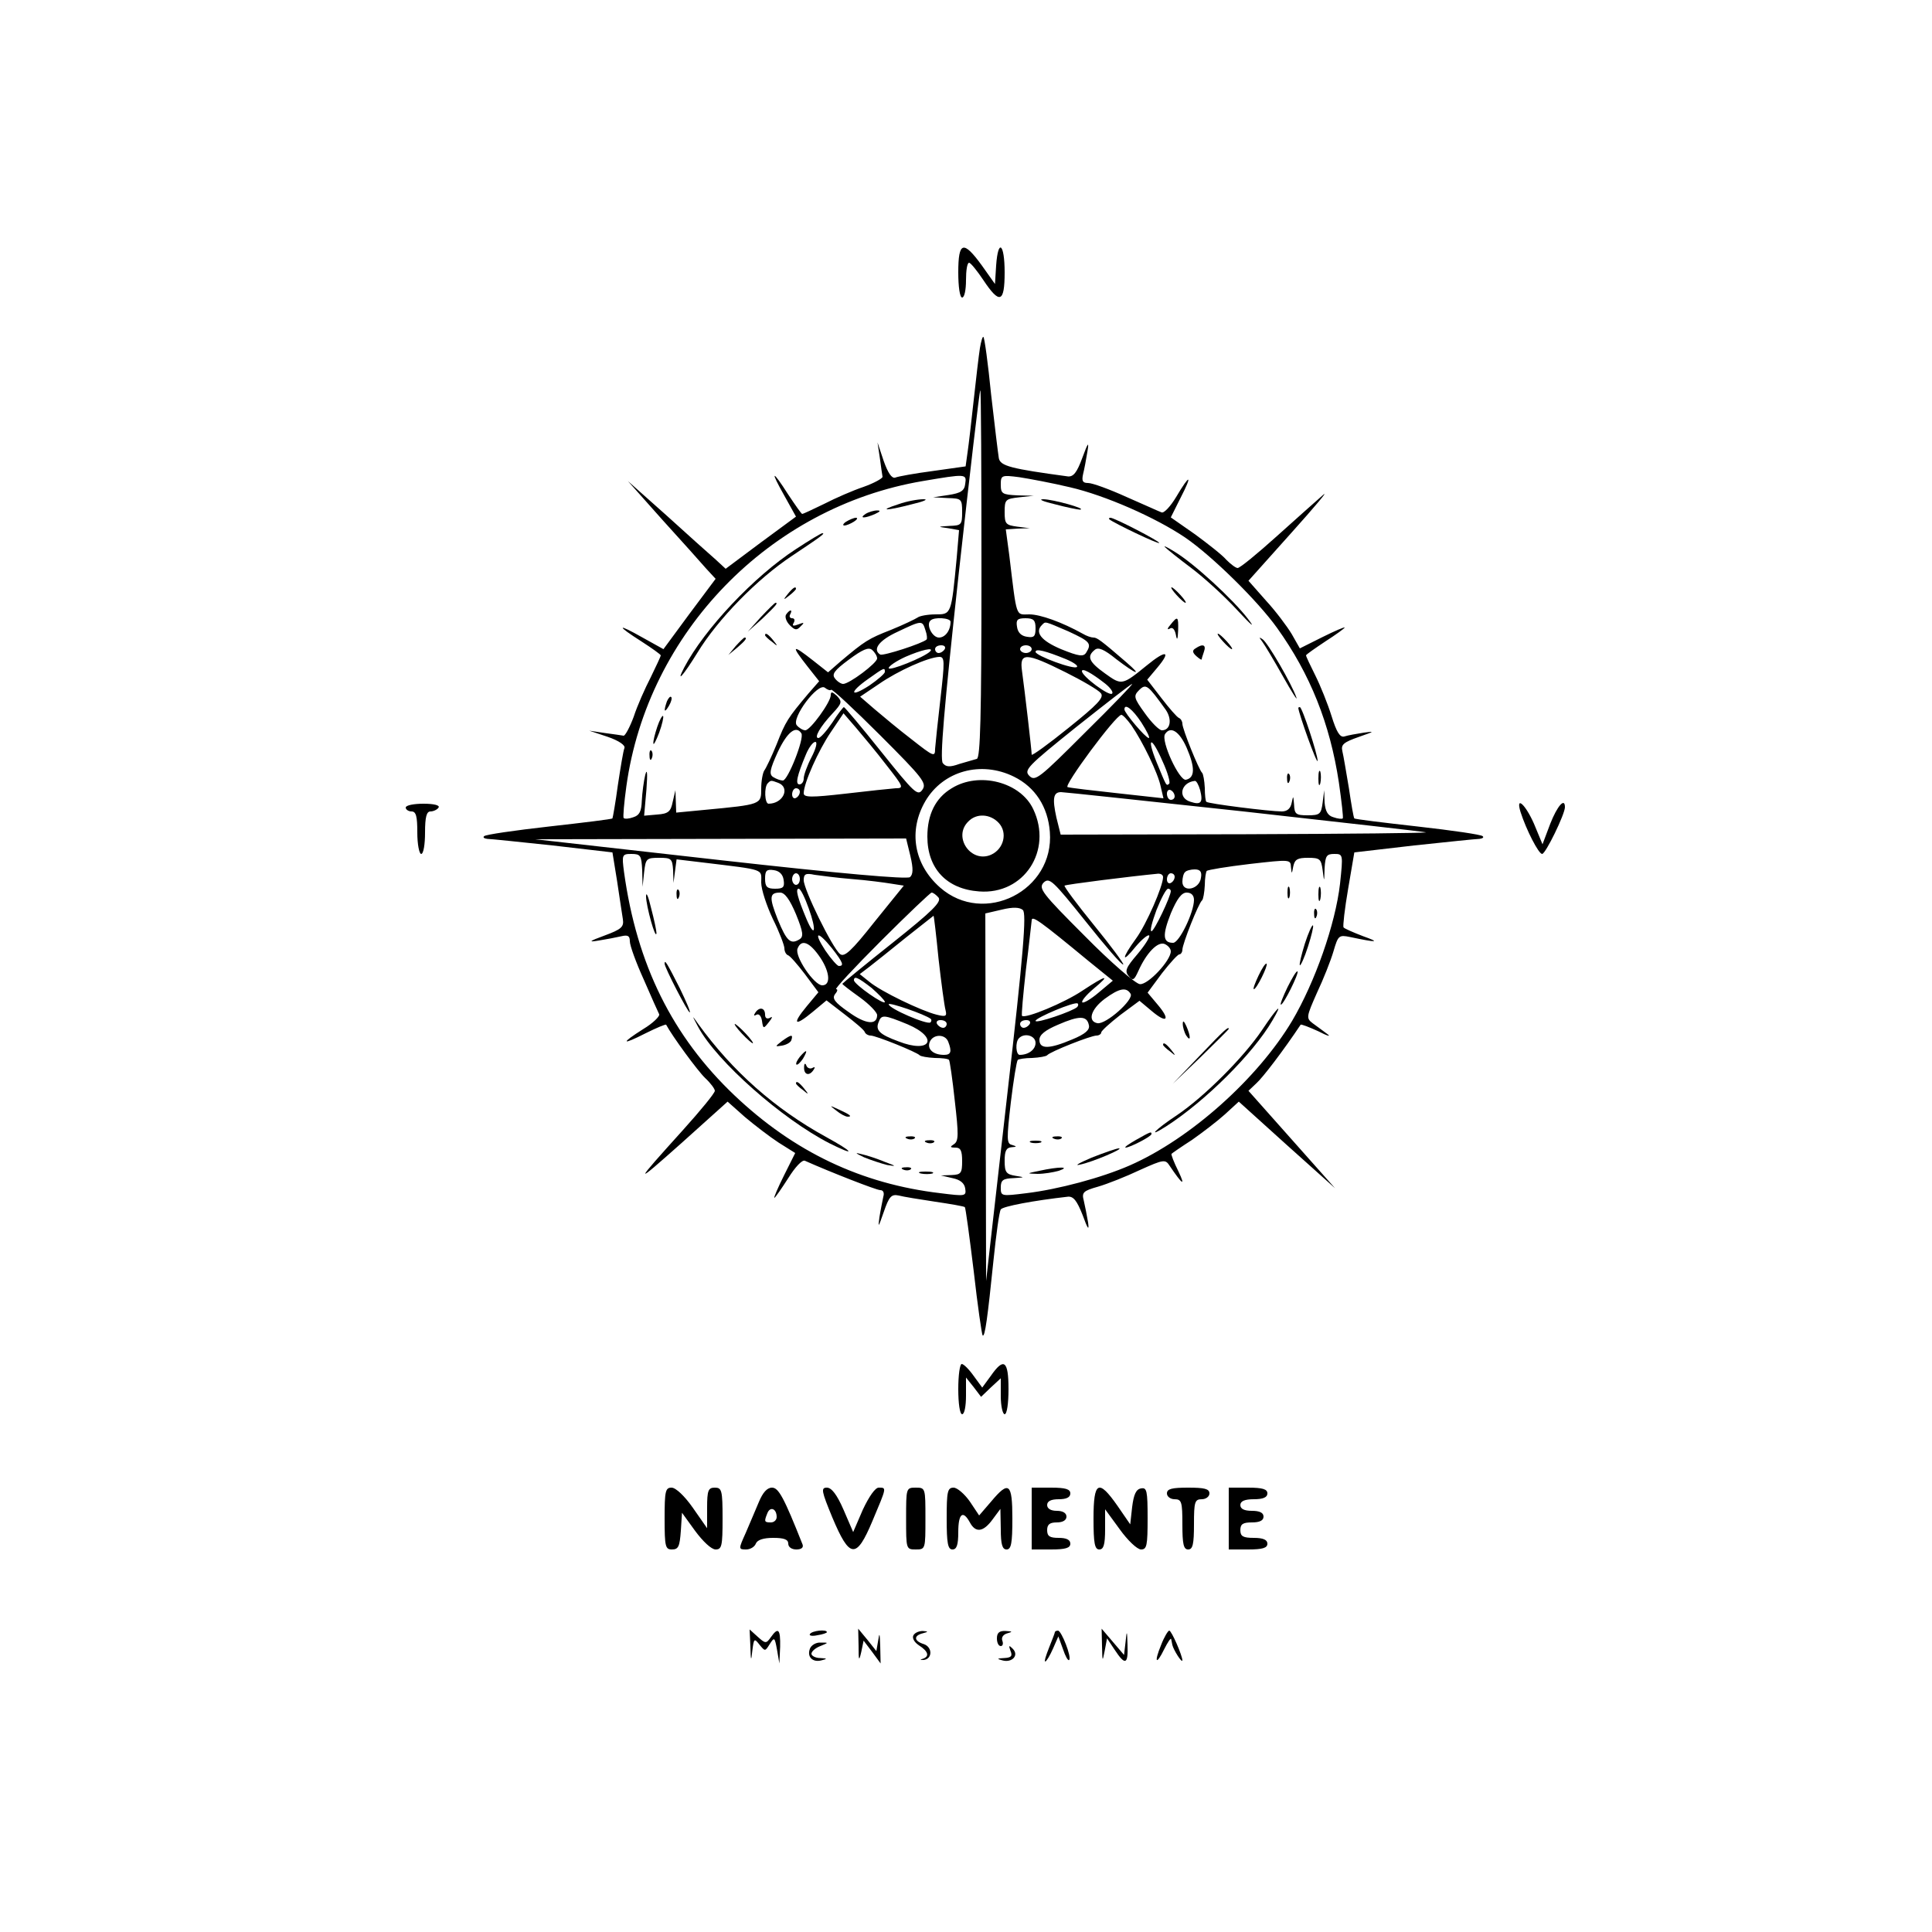<?xml version="1.0" standalone="no"?>
<!DOCTYPE svg PUBLIC "-//W3C//DTD SVG 20010904//EN"
 "http://www.w3.org/TR/2001/REC-SVG-20010904/DTD/svg10.dtd">
<svg version="1.0" xmlns="http://www.w3.org/2000/svg"
 width="500pt" height="500pt" viewBox="0 0 500 500"
 preserveAspectRatio="xMidYMid meet">

<g transform="translate(0,500) scale(0.1,-0.1)"
fill="#000000" stroke="none">
<path d="M2480 4295 c0 -37 4 -65 10 -65 6 0 10 20 10 45 0 25 3 45 8 45 4 0
21 -21 37 -45 42 -63 55 -59 55 20 0 75 -17 89 -22 18 l-3 -48 -34 48 c-48 66
-61 62 -61 -18z"/>
<path d="M2536 4099 c-3 -19 -10 -79 -16 -134 -6 -55 -13 -116 -16 -136 l-5
-36 -85 -12 c-46 -6 -90 -14 -97 -17 -9 -3 -19 12 -30 43 l-16 48 6 -40 c3
-22 6 -44 7 -49 0 -4 -21 -16 -49 -26 -27 -9 -73 -29 -102 -44 -29 -14 -54
-26 -57 -26 -2 0 -18 23 -36 50 -42 66 -48 64 -10 -3 l30 -54 -91 -67 -91 -68
-26 24 c-15 13 -72 64 -127 114 l-100 89 89 -100 c50 -55 101 -112 114 -127
l24 -26 -68 -91 -67 -91 -54 30 c-67 38 -69 32 -3 -10 28 -18 50 -34 50 -36 0
-3 -12 -28 -26 -57 -15 -29 -35 -74 -44 -102 -10 -27 -22 -49 -26 -49 -5 1
-27 4 -49 7 l-40 6 48 -16 c29 -10 46 -22 43 -29 -3 -7 -10 -50 -17 -96 -6
-45 -13 -84 -14 -86 -1 -2 -75 -11 -164 -21 -89 -10 -165 -21 -168 -25 -4 -3
0 -6 8 -7 8 0 84 -8 169 -17 l155 -18 12 -74 c6 -41 13 -86 15 -99 3 -20 -4
-26 -47 -42 -41 -15 -44 -18 -15 -13 19 3 45 8 58 11 17 4 22 1 22 -13 0 -11
16 -55 36 -99 19 -44 37 -84 40 -90 2 -5 -16 -23 -41 -38 -60 -38 -57 -43 6
-11 28 14 52 24 53 22 16 -30 82 -120 101 -138 14 -13 25 -28 25 -33 0 -6 -37
-51 -82 -101 -130 -144 -130 -146 -4 -34 l119 107 45 -40 c25 -21 64 -51 87
-66 l43 -27 -29 -58 c-16 -32 -27 -58 -25 -58 2 0 18 23 36 51 18 29 36 48 43
45 65 -29 185 -76 195 -76 8 0 11 -7 8 -17 -2 -10 -7 -34 -10 -53 -4 -29 -3
-27 11 13 14 41 20 47 39 43 11 -3 54 -10 94 -16 41 -6 75 -12 77 -14 2 -2 12
-76 23 -166 10 -89 21 -164 23 -166 6 -6 13 47 28 193 7 68 15 127 19 133 5 8
85 23 174 33 14 1 23 -10 38 -48 13 -36 17 -41 14 -19 -3 18 -8 43 -11 56 -6
22 -2 26 37 37 24 7 72 26 108 43 62 28 66 28 77 11 33 -49 42 -55 23 -15 -12
24 -20 45 -18 46 2 2 25 18 53 36 27 19 65 48 85 66 l36 33 124 -112 125 -112
-112 126 -112 126 20 19 c17 15 71 86 115 152 1 2 22 -6 46 -17 23 -12 34 -15
23 -7 -11 8 -28 21 -38 28 -17 13 -16 17 11 78 17 36 36 84 43 108 12 41 14
43 43 37 71 -15 79 -14 34 2 -26 10 -49 20 -51 23 -2 3 3 48 12 100 l16 94
155 18 c85 9 161 17 169 17 8 1 12 4 8 7 -3 4 -79 15 -168 25 -89 10 -163 19
-164 21 -2 2 -8 37 -14 78 -7 41 -14 84 -17 96 -4 17 3 23 43 37 40 14 42 15
13 11 -19 -3 -42 -7 -51 -10 -11 -3 -20 11 -33 53 -10 32 -29 79 -42 105 -13
26 -24 49 -24 52 0 2 23 18 50 36 28 18 50 34 50 36 0 2 -26 -9 -58 -25 l-58
-29 -21 37 c-12 20 -42 60 -67 87 l-45 51 111 124 c61 68 98 112 82 98 -16
-14 -70 -62 -120 -107 -50 -45 -95 -82 -101 -82 -5 0 -18 10 -29 21 -10 12
-47 41 -81 66 l-63 44 25 50 c32 62 25 64 -11 3 -15 -25 -32 -43 -38 -40 -6 2
-47 21 -91 40 -44 20 -88 36 -99 36 -14 0 -17 5 -13 23 3 12 8 38 11 57 5 29
2 26 -13 -15 -14 -38 -23 -49 -37 -48 -148 20 -175 27 -179 47 -2 12 -11 86
-20 165 -8 80 -17 147 -20 149 -2 2 -6 -11 -9 -29z m4 -584 c0 -372 -3 -476
-12 -479 -7 -2 -27 -8 -45 -13 -25 -9 -35 -8 -43 2 -8 10 3 140 41 489 29 262
54 476 56 476 2 0 3 -214 3 -475z m-42 233 c-2 -18 -11 -24 -43 -29 l-40 -6
38 -2 c35 -1 37 -2 37 -36 0 -33 -2 -35 -32 -36 -32 -2 -33 -2 -4 -6 l28 -5
-6 -71 c-14 -148 -14 -147 -55 -147 -20 0 -41 -4 -46 -8 -6 -4 -37 -19 -69
-32 -59 -23 -68 -29 -131 -82 l-32 -28 -38 30 c-56 44 -59 41 -15 -15 l30 -38
-28 -32 c-53 -63 -59 -72 -82 -131 -13 -32 -28 -63 -32 -68 -4 -6 -8 -27 -8
-47 0 -41 1 -41 -147 -55 l-73 -7 -1 29 -1 29 -7 -30 c-5 -25 -11 -31 -40 -33
l-34 -3 6 68 c3 41 2 56 -3 38 -4 -16 -8 -47 -9 -67 -1 -28 -6 -38 -22 -43
-11 -4 -22 -5 -25 -2 -2 2 1 39 7 82 55 398 371 723 767 790 112 19 114 19
110 -7z m271 -9 c91 -21 221 -78 298 -130 69 -47 188 -164 238 -234 86 -120
137 -248 160 -400 7 -49 12 -92 10 -93 -2 -2 -13 -1 -24 3 -15 4 -21 16 -23
38 l-1 32 -4 -32 c-4 -30 -7 -33 -39 -33 -30 0 -34 3 -35 28 -2 23 -2 24 -6 5
-3 -16 -12 -23 -26 -23 -30 0 -191 20 -195 25 -2 1 -4 18 -4 36 -1 19 -4 36
-7 39 -8 7 -51 113 -51 127 0 6 -4 13 -9 15 -5 2 -25 25 -45 51 l-37 48 26 31
c37 44 23 47 -27 6 -64 -52 -65 -52 -108 -21 -42 30 -48 44 -27 61 9 8 24 2
56 -24 51 -39 70 -46 26 -8 -66 57 -76 64 -85 64 -6 0 -18 4 -28 10 -54 30
-110 50 -138 50 -36 0 -32 -13 -52 153 l-9 67 31 2 31 1 -32 4 c-30 4 -33 7
-33 38 0 32 2 34 38 38 l37 4 -42 1 c-39 2 -43 4 -43 28 0 24 2 25 48 19 26
-4 85 -15 131 -26z m-309 -348 c0 -23 -14 -41 -30 -41 -17 0 -34 33 -22 44 9
10 52 7 52 -3z m220 -17 c0 -21 -4 -25 -22 -22 -15 2 -24 11 -26 26 -3 18 1
22 22 22 21 0 26 -5 26 -26z m-285 -5 c4 -11 5 -22 3 -24 -10 -10 -112 -43
-120 -39 -21 13 -3 37 45 59 63 30 64 30 72 4z m370 -3 c56 -26 61 -31 46 -55
-7 -11 -18 -10 -65 9 -52 22 -69 44 -49 63 9 9 5 10 68 -17z m-495 -70 c0 -12
-72 -66 -88 -66 -5 0 -15 6 -21 14 -9 11 -2 21 36 49 35 26 51 33 60 25 7 -6
13 -16 13 -22z m175 24 c-3 -5 -10 -10 -16 -10 -5 0 -9 5 -9 10 0 6 7 10 16
10 8 0 12 -4 9 -10z m225 0 c0 -5 -7 -10 -15 -10 -8 0 -15 5 -15 10 0 6 7 10
15 10 8 0 15 -4 15 -10z m-263 -6 c-15 -15 -107 -52 -107 -43 0 5 19 18 43 29
41 18 76 26 64 14z m352 -20 c19 -8 32 -17 28 -20 -7 -8 -107 29 -107 39 0 9
25 3 79 -19z m-325 -101 c-7 -60 -13 -118 -14 -131 0 -22 -4 -20 -60 24 -34
26 -77 62 -97 79 l-37 32 49 33 c49 34 127 69 156 70 14 0 14 -11 3 -107z
m324 67 c44 -22 85 -46 91 -54 9 -11 -8 -29 -84 -90 -52 -42 -95 -73 -95 -69
0 11 -18 165 -25 216 -7 49 9 49 113 -3z m-468 1 c0 -4 -18 -20 -40 -35 -51
-33 -53 -18 -3 17 42 30 43 30 43 18z m570 -30 c14 -11 22 -23 18 -26 -7 -8
-78 45 -78 58 0 9 24 -4 60 -32z m-709 -16 c3 2 60 -51 127 -118 111 -111 121
-124 109 -141 -12 -17 -21 -8 -106 98 -51 64 -95 116 -97 116 -2 0 -16 -18
-30 -40 -15 -22 -31 -40 -36 -40 -12 0 4 29 37 64 24 26 25 30 11 45 -12 11
-16 12 -16 2 0 -18 -53 -91 -66 -91 -6 0 -16 6 -22 13 -15 18 55 112 73 97 6
-5 14 -8 16 -5z m656 -112 c-117 -117 -128 -126 -143 -111 -15 15 -5 25 122
127 77 61 141 111 144 111 3 0 -52 -57 -123 -127z m210 60 c17 -25 12 -53 -10
-53 -7 0 -27 20 -44 44 -29 40 -30 45 -15 60 18 18 23 13 69 -51z m-63 -33
c14 -22 23 -40 19 -40 -8 0 -63 65 -63 74 0 17 21 1 44 -34z m-660 -110 c44
-56 46 -60 24 -60 -13 -1 -71 -7 -130 -14 -88 -10 -108 -10 -108 1 0 26 38
111 70 158 l33 49 32 -37 c17 -20 53 -63 79 -97z m634 103 c29 -42 69 -124 76
-159 l7 -30 -118 13 c-65 7 -124 14 -130 16 -12 2 124 186 139 187 4 0 15 -12
26 -27z m-854 -21 c8 -13 -35 -122 -48 -122 -6 0 -17 4 -25 9 -11 7 -9 19 12
65 24 51 47 70 61 48z m997 -37 c22 -51 22 -78 -2 -83 -17 -3 -65 100 -54 118
14 22 37 8 56 -35z m-971 -25 c-11 -21 -20 -46 -20 -55 0 -8 -5 -15 -11 -15
-11 0 -7 21 17 78 7 17 18 32 24 32 6 0 2 -17 -10 -40z m909 -11 c13 -28 20
-54 17 -57 -8 -7 -7 -7 -33 56 -27 67 -13 68 16 1z m-385 -39 c55 -27 88 -78
93 -143 12 -152 -170 -244 -284 -144 -68 60 -83 147 -38 224 46 78 144 105
229 63z m-610 -16 c32 -12 13 -54 -25 -54 -10 0 -12 43 -2 53 8 8 8 8 27 1z
m1092 -19 c8 -32 2 -39 -25 -30 -34 10 -25 50 11 54 4 1 10 -10 14 -24z
m-1036 -4 c0 -6 -4 -13 -10 -16 -5 -3 -10 1 -10 9 0 9 5 16 10 16 6 0 10 -4
10 -9z m970 -12 c0 -5 -4 -9 -10 -9 -5 0 -10 7 -10 16 0 8 5 12 10 9 6 -3 10
-10 10 -16z m178 -39 c251 -28 464 -52 472 -54 8 -2 -201 -4 -465 -5 l-480 -1
-11 44 c-11 50 -8 66 12 66 8 0 221 -23 472 -50z m-862 -115 c8 -34 7 -48 -1
-55 -8 -6 -179 9 -491 44 l-479 54 480 1 480 1 11 -45z m-694 -37 l1 -43 4 38
c4 35 6 37 39 37 31 0 34 -2 36 -32 l1 -33 4 31 4 30 67 -8 c165 -20 152 -16
152 -52 0 -18 14 -60 30 -94 17 -34 30 -69 30 -76 0 -8 4 -16 9 -18 5 -1 25
-24 44 -49 l35 -47 -30 -36 c-39 -47 -32 -54 15 -15 l36 30 48 -37 c26 -20 50
-40 51 -45 2 -5 9 -9 15 -9 14 0 120 -43 127 -51 3 -3 20 -6 39 -7 18 0 35 -2
37 -5 2 -2 9 -50 15 -106 10 -87 10 -104 -2 -112 -11 -7 -11 -9 4 -9 13 0 17
-8 17 -35 0 -31 -3 -35 -27 -36 l-28 -1 30 -7 c20 -4 31 -13 33 -27 3 -20 0
-20 -64 -12 -205 24 -379 107 -533 253 -161 153 -253 339 -286 578 -6 45 -5
47 19 47 24 0 26 -4 28 -42z m1806 -35 c-12 -105 -65 -255 -124 -355 -89 -149
-263 -305 -420 -374 -73 -32 -185 -62 -268 -72 -65 -8 -66 -8 -66 15 0 19 6
23 33 24 30 2 30 2 5 6 -24 4 -28 9 -28 39 0 25 4 34 18 35 14 1 14 2 1 6 -14
3 -14 15 -3 110 7 58 15 107 18 110 2 2 19 5 37 5 19 1 36 4 39 7 7 9 113 51
128 51 6 0 12 4 12 8 0 4 22 24 49 45 l50 37 31 -26 c40 -34 50 -24 16 16
l-26 31 37 50 c21 27 41 49 45 49 4 0 8 6 8 12 0 15 42 121 51 128 3 3 6 20 7
39 0 18 3 35 5 37 3 3 52 11 111 18 105 12 106 12 107 -8 2 -19 2 -19 6 2 4
18 11 22 38 22 31 0 34 -3 38 -32 4 -32 4 -32 5 5 2 32 5 37 25 37 23 0 23 -1
15 -77z m-1440 10 c3 -19 -1 -23 -22 -23 -21 0 -26 5 -26 26 0 21 4 25 23 22
14 -2 23 -11 25 -25z m1080 5 c-4 -30 -48 -39 -48 -10 0 10 3 22 7 25 3 4 15
7 25 7 14 0 19 -6 16 -22z m-1038 -3 c0 -8 -4 -15 -10 -15 -5 0 -10 7 -10 15
0 8 5 15 10 15 6 0 10 -7 10 -15z m135 0 c39 -3 84 -9 102 -12 l32 -5 -76 -94
c-60 -76 -78 -92 -89 -83 -20 16 -94 167 -94 191 0 16 5 19 28 14 15 -2 59 -8
97 -11z m805 5 c0 -23 -43 -122 -70 -159 -38 -52 -38 -67 -1 -21 16 19 32 32
35 29 3 -3 -10 -24 -30 -48 -30 -35 -34 -44 -23 -57 11 -13 14 -11 25 13 21
47 50 77 68 70 9 -4 16 -12 16 -19 0 -24 -59 -87 -80 -85 -11 1 -75 56 -142
124 -112 112 -121 124 -107 139 15 14 24 5 109 -101 51 -64 94 -114 97 -111 2
2 -32 48 -76 102 -44 54 -78 100 -76 102 3 3 170 24 243 31 6 0 12 -3 12 -9z
m30 1 c0 -6 -4 -13 -10 -16 -5 -3 -10 1 -10 9 0 9 5 16 10 16 6 0 10 -4 10 -9z
m-947 -82 c21 -58 16 -79 -6 -27 -23 55 -29 78 -20 78 5 0 16 -23 26 -51z
m937 45 c0 -14 -43 -104 -50 -104 -5 0 2 25 13 55 12 30 25 55 30 55 4 0 7 -3
7 -6z m-970 -60 c19 -47 20 -58 9 -65 -23 -14 -33 -5 -56 51 -23 58 -22 70 6
70 12 0 25 -18 41 -56z m369 43 c8 -11 -16 -35 -119 -117 -72 -57 -130 -105
-130 -106 0 -2 20 -17 45 -35 25 -18 45 -39 45 -46 0 -27 -30 -24 -74 8 -36
25 -43 35 -35 46 6 7 8 13 3 13 -5 0 47 56 116 125 69 69 128 125 131 125 4 0
12 -6 18 -13z m661 -6 c0 -32 -38 -111 -54 -111 -27 0 -28 20 -6 76 16 38 28
54 41 54 12 0 19 -7 19 -19z m-484 -511 l-54 -475 -1 476 -1 475 43 10 c29 7
46 6 54 -1 10 -8 2 -110 -41 -485z m-177 358 c7 -62 15 -121 18 -132 4 -16 1
-18 -23 -12 -40 10 -144 60 -174 85 l-25 20 25 19 c14 11 57 45 95 76 39 31
71 56 71 56 1 0 7 -51 13 -112z m388 -5 l63 -51 -37 -31 c-20 -17 -39 -28 -42
-25 -3 3 10 19 29 35 47 39 33 36 -29 -5 -46 -31 -147 -73 -156 -65 -2 2 3 56
10 119 8 63 14 121 15 128 0 14 21 -1 147 -105z m-664 33 c29 -37 32 -46 18
-46 -4 0 -20 18 -35 40 -32 49 -21 53 17 6z m-29 -26 c24 -37 26 -70 4 -70
-21 0 -72 75 -64 95 10 26 32 17 60 -25z m132 -77 c18 -16 34 -32 34 -36 0
-10 -79 45 -80 56 0 12 10 8 46 -20z m670 -15 c9 -15 -64 -80 -86 -76 -26 5
-17 36 19 63 38 28 56 31 67 13z m-517 -65 c2 -2 2 -6 -1 -9 -8 -7 -108 36
-108 47 0 6 94 -26 109 -38z m379 31 c-11 -11 -108 -44 -108 -36 0 8 102 51
109 45 2 -2 2 -5 -1 -9z m-439 -45 c82 -35 60 -77 -24 -44 -49 18 -60 29 -51
50 7 20 14 19 75 -6z m469 -2 c3 -12 -9 -23 -43 -37 -59 -25 -85 -26 -85 -1 0
13 15 25 48 39 55 24 75 24 80 -1z m-368 3 c0 -5 -4 -10 -9 -10 -6 0 -13 5
-16 10 -3 6 1 10 9 10 9 0 16 -4 16 -10z m215 0 c-3 -5 -10 -10 -16 -10 -5 0
-9 5 -9 10 0 6 7 10 16 10 8 0 12 -4 9 -10z m-211 -46 c10 -26 7 -34 -11 -34
-28 0 -44 15 -37 33 8 21 40 22 48 1z m226 -3 c0 -17 -18 -31 -41 -31 -10 0
-12 33 -2 43 14 15 43 7 43 -12z"/>
<path d="M2325 3695 c-53 -17 -34 -18 35 0 30 7 44 13 30 13 -14 0 -43 -5 -65
-13z"/>
<path d="M2240 3670 c-18 -12 -2 -12 25 0 13 6 15 9 5 9 -8 0 -22 -4 -30 -9z"/>
<path d="M2190 3650 c-8 -5 -10 -10 -5 -10 6 0 17 5 25 10 8 5 11 10 5 10 -5
0 -17 -5 -25 -10z"/>
<path d="M2060 3579 c-108 -70 -237 -207 -289 -306 -23 -44 -3 -22 34 38 53
87 155 191 244 250 81 54 87 59 79 59 -3 0 -33 -18 -68 -41z"/>
<path d="M2039 3463 c-13 -16 -12 -17 4 -4 9 7 17 15 17 17 0 8 -8 3 -21 -13z"/>
<path d="M1969 3403 l-34 -38 38 34 c34 33 42 41 34 41 -2 0 -19 -17 -38 -37z"/>
<path d="M2034 3409 c-3 -6 1 -18 10 -27 13 -13 18 -14 28 -3 11 10 9 11 -6 5
-13 -5 -17 -4 -12 4 4 7 2 12 -4 12 -6 0 -8 5 -5 10 3 6 4 10 1 10 -3 0 -8 -5
-12 -11z"/>
<path d="M1980 3356 c0 -2 8 -10 18 -17 15 -13 16 -12 3 4 -13 16 -21 21 -21
13z"/>
<path d="M1904 3328 l-19 -23 23 19 c21 18 27 26 19 26 -2 0 -12 -10 -23 -22z"/>
<path d="M1726 3185 c-9 -26 -7 -32 5 -12 6 10 9 21 6 23 -2 3 -7 -2 -11 -11z"/>
<path d="M1701 3119 c-6 -18 -11 -37 -10 -43 0 -6 7 7 15 28 8 22 12 41 10 43
-2 2 -9 -10 -15 -28z"/>
<path d="M1681 3044 c0 -11 3 -14 6 -6 3 7 2 16 -1 19 -3 4 -6 -2 -5 -13z"/>
<path d="M2730 3695 c30 -8 60 -14 65 -14 20 2 -71 27 -95 27 -14 0 0 -6 30
-13z"/>
<path d="M2871 3656 c10 -9 129 -66 129 -61 0 5 -116 65 -126 65 -4 0 -5 -2
-3 -4z"/>
<path d="M3015 3584 c6 -6 36 -30 68 -54 32 -24 86 -73 119 -109 37 -40 48
-49 28 -23 -38 50 -140 144 -190 174 -19 12 -30 17 -25 12z"/>
<path d="M3045 3460 c10 -11 20 -20 23 -20 3 0 -3 9 -13 20 -10 11 -20 20 -23
20 -3 0 3 -9 13 -20z"/>
<path d="M3029 3383 c-8 -9 -9 -14 -2 -10 7 5 13 -1 16 -15 3 -17 5 -14 6 10
1 37 -1 39 -20 15z"/>
<path d="M3165 3340 c10 -11 20 -20 23 -20 3 0 -3 9 -13 20 -10 11 -20 20 -23
20 -3 0 3 -9 13 -20z"/>
<path d="M3267 3339 c6 -8 30 -48 53 -89 23 -41 39 -66 35 -55 -11 33 -75 144
-88 151 -9 6 -9 5 0 -7z"/>
<path d="M3094 3322 c-9 -5 -8 -11 2 -20 8 -7 14 -11 14 -8 0 2 3 11 6 20 6
17 -3 21 -22 8z"/>
<path d="M3360 3168 c1 -15 49 -149 50 -137 0 17 -40 139 -46 139 -2 0 -4 -1
-4 -2z"/>
<path d="M3412 2985 c0 -16 2 -22 5 -12 2 9 2 23 0 30 -3 6 -5 -1 -5 -18z"/>
<path d="M3331 2984 c0 -11 3 -14 6 -6 3 7 2 16 -1 19 -3 4 -6 -2 -5 -13z"/>
<path d="M2463 2960 c-42 -25 -63 -68 -63 -125 0 -83 50 -136 134 -142 116 -9
191 106 140 213 -33 70 -140 98 -211 54z m122 -90 c23 -25 13 -67 -20 -82 -52
-23 -100 46 -59 86 21 22 57 20 79 -4z"/>
<path d="M1672 2680 c0 -24 25 -115 27 -95 0 6 -6 35 -14 65 -7 30 -13 44 -13
30z"/>
<path d="M1751 2684 c0 -11 3 -14 6 -6 3 7 2 16 -1 19 -3 4 -6 -2 -5 -13z"/>
<path d="M1720 2506 c0 -10 60 -126 65 -126 3 0 -9 28 -26 63 -33 65 -39 75
-39 63z"/>
<path d="M1954 2378 c-4 -6 -3 -8 4 -4 6 3 12 -3 14 -16 3 -21 4 -21 18 -3 9
11 10 16 3 11 -8 -4 -13 -1 -13 8 0 19 -16 21 -26 4z"/>
<path d="M1807 2342 c48 -89 217 -238 340 -301 70 -35 63 -23 -10 17 -131 72
-241 169 -330 292 -17 24 -17 24 0 -8z"/>
<path d="M1920 2325 c13 -14 26 -25 28 -25 3 0 -5 11 -18 25 -13 14 -26 25
-28 25 -3 0 5 -11 18 -25z"/>
<path d="M2024 2306 c-19 -15 -19 -15 0 -12 11 2 22 8 24 14 5 16 0 15 -24 -2z"/>
<path d="M2070 2265 c-7 -9 -11 -17 -9 -20 3 -2 10 5 17 15 14 24 10 26 -8 5z"/>
<path d="M2081 2238 c-1 -20 14 -24 25 -6 4 6 3 8 -4 4 -5 -3 -13 0 -15 6 -3
8 -6 6 -6 -4z"/>
<path d="M2060 2196 c0 -2 8 -10 18 -17 15 -13 16 -12 3 4 -13 16 -21 21 -21
13z"/>
<path d="M2164 2126 c11 -9 24 -16 30 -16 12 0 7 5 -24 19 -24 11 -24 11 -6
-3z"/>
<path d="M2348 2053 c7 -3 16 -2 19 1 4 3 -2 6 -13 5 -11 0 -14 -3 -6 -6z"/>
<path d="M2398 2043 c7 -3 16 -2 19 1 4 3 -2 6 -13 5 -11 0 -14 -3 -6 -6z"/>
<path d="M2236 2005 c17 -7 44 -16 60 -20 25 -4 24 -3 -6 8 -19 8 -46 17 -60
20 -19 5 -17 3 6 -8z"/>
<path d="M2338 1973 c7 -3 16 -2 19 1 4 3 -2 6 -13 5 -11 0 -14 -3 -6 -6z"/>
<path d="M2383 1963 c9 -2 23 -2 30 0 6 3 -1 5 -18 5 -16 0 -22 -2 -12 -5z"/>
<path d="M3332 2690 c0 -14 2 -19 5 -12 2 6 2 18 0 25 -3 6 -5 1 -5 -13z"/>
<path d="M3412 2685 c0 -16 2 -22 5 -12 2 9 2 23 0 30 -3 6 -5 -1 -5 -18z"/>
<path d="M3401 2634 c0 -11 3 -14 6 -6 3 7 2 16 -1 19 -3 4 -6 -2 -5 -13z"/>
<path d="M3377 2558 c-9 -29 -15 -54 -13 -56 2 -2 12 20 21 48 9 28 15 53 13
55 -2 3 -12 -19 -21 -47z"/>
<path d="M3257 2475 c-9 -19 -15 -35 -12 -35 7 0 37 61 33 66 -3 2 -12 -12
-21 -31z"/>
<path d="M3332 2445 c-12 -25 -20 -45 -17 -45 7 0 47 81 43 86 -3 2 -14 -17
-26 -41z"/>
<path d="M3266 2334 c-48 -71 -149 -172 -220 -220 -56 -37 -80 -62 -28 -29
101 65 225 188 275 274 30 51 13 35 -27 -25z"/>
<path d="M3061 2350 c0 -8 4 -22 9 -30 12 -18 12 -2 0 25 -6 13 -9 15 -9 5z"/>
<path d="M3105 2268 l-70 -73 73 70 c39 38 72 71 72 72 0 8 -11 -2 -75 -69z"/>
<path d="M3010 2296 c0 -2 8 -10 18 -17 15 -13 16 -12 3 4 -13 16 -21 21 -21
13z"/>
<path d="M2940 2050 c-19 -11 -31 -19 -27 -20 11 0 67 29 67 35 0 7 -1 7 -40
-15z"/>
<path d="M2728 2053 c7 -3 16 -2 19 1 4 3 -2 6 -13 5 -11 0 -14 -3 -6 -6z"/>
<path d="M2668 2043 c6 -2 18 -2 25 0 6 3 1 5 -13 5 -14 0 -19 -2 -12 -5z"/>
<path d="M2825 2004 c-33 -14 -46 -22 -30 -18 31 6 118 43 100 42 -5 0 -37
-11 -70 -24z"/>
<path d="M2690 1970 c-34 -7 -34 -7 -5 -8 17 0 41 4 55 8 33 11 0 11 -50 0z"/>
<path d="M1050 2910 c0 -5 7 -10 15 -10 12 0 15 -13 15 -55 0 -30 5 -55 10
-55 6 0 10 25 10 55 0 41 4 55 14 55 8 0 18 5 21 10 4 6 -12 10 -39 10 -25 0
-46 -4 -46 -10z"/>
<path d="M3935 2899 c15 -47 47 -109 56 -109 9 0 59 103 59 121 0 26 -20 3
-38 -43 l-20 -53 -22 53 c-22 50 -48 74 -35 31z"/>
<path d="M2480 1405 c0 -37 4 -65 10 -65 6 0 10 21 10 48 l0 47 20 -25 19 -25
25 24 26 24 0 -46 c0 -26 5 -47 10 -47 6 0 10 28 10 65 0 74 -12 83 -46 34
l-22 -30 -22 30 c-12 17 -26 31 -31 31 -5 0 -9 -29 -9 -65z"/>
<path d="M1720 1070 c0 -73 2 -80 19 -80 17 0 20 8 23 48 l3 47 34 -47 c20
-27 42 -48 53 -48 16 0 18 9 18 80 0 73 -2 80 -20 80 -17 0 -20 -7 -20 -52 l0
-53 -37 53 c-21 30 -44 52 -55 52 -16 0 -18 -9 -18 -80z"/>
<path d="M1964 1113 c-9 -21 -24 -57 -34 -80 -19 -42 -19 -43 1 -43 11 0 22 7
25 15 4 10 20 15 45 15 28 0 39 -4 39 -15 0 -9 9 -15 21 -15 13 0 19 5 16 13
-48 121 -62 147 -79 147 -13 0 -24 -13 -34 -37z m46 -39 c0 -8 -7 -14 -15 -14
-17 0 -18 2 -9 24 7 18 24 12 24 -10z"/>
<path d="M2154 1073 c45 -107 62 -109 104 -9 37 88 37 86 16 86 -9 0 -25 -23
-41 -57 l-25 -58 -25 58 c-17 39 -31 57 -43 57 -16 0 -14 -9 14 -77z"/>
<path d="M2345 1070 c0 -79 0 -80 25 -80 25 0 25 1 25 80 0 79 0 80 -25 80
-25 0 -25 -1 -25 -80z"/>
<path d="M2450 1070 c0 -64 3 -80 15 -80 11 0 15 12 15 45 0 48 12 58 30 25
15 -28 35 -25 59 8 l20 27 1 -52 c0 -40 4 -53 15 -53 12 0 15 16 15 80 0 92
-9 99 -55 44 l-31 -36 -24 36 c-14 20 -33 36 -42 36 -16 0 -18 -10 -18 -80z"/>
<path d="M2670 1070 l0 -80 50 0 c38 0 50 4 50 15 0 10 -10 15 -30 15 -23 0
-30 4 -30 20 0 15 7 20 25 20 16 0 25 6 25 15 0 9 -9 15 -25 15 -16 0 -25 6
-25 15 0 10 10 15 30 15 20 0 30 5 30 15 0 11 -12 15 -50 15 l-50 0 0 -80z"/>
<path d="M2830 1070 c0 -64 3 -80 15 -80 11 0 15 12 15 52 l0 52 38 -52 c20
-28 45 -52 55 -52 15 0 17 10 17 81 0 71 -2 80 -17 77 -13 -2 -19 -16 -23 -48
l-5 -45 -33 48 c-49 70 -62 64 -62 -33z"/>
<path d="M3020 1135 c0 -8 9 -15 20 -15 18 0 20 -7 20 -65 0 -51 3 -65 15 -65
12 0 15 14 15 65 0 58 2 65 20 65 11 0 20 7 20 15 0 12 -13 15 -55 15 -42 0
-55 -3 -55 -15z"/>
<path d="M3180 1070 l0 -80 50 0 c38 0 50 4 50 15 0 10 -11 15 -35 15 -28 0
-35 4 -35 20 0 16 7 20 30 20 20 0 30 5 30 15 0 10 -10 15 -30 15 -20 0 -30 5
-30 15 0 10 11 15 35 15 24 0 35 5 35 15 0 11 -12 15 -50 15 l-50 0 0 -80z"/>
<path d="M1942 739 c1 -38 2 -40 5 -11 4 32 5 33 19 15 14 -17 14 -17 26 2 12
19 13 18 19 -15 l6 -35 2 43 c1 46 -5 52 -24 25 -12 -17 -14 -17 -34 1 l-21
19 2 -44z"/>
<path d="M2096 771 c-3 -4 6 -6 19 -3 14 2 25 6 25 8 0 8 -39 4 -44 -5z"/>
<path d="M2222 740 c0 -38 1 -41 7 -15 l6 29 22 -29 22 -30 -1 45 c-1 32 -2
37 -5 16 l-5 -29 -23 29 -24 29 1 -45z"/>
<path d="M2364 768 c-4 -7 2 -18 14 -26 25 -16 28 -29 10 -35 -8 -2 -7 -3 2
-3 23 2 24 33 1 41 -26 8 -27 22 -3 28 15 4 15 5 0 6 -9 0 -20 -4 -24 -11z"/>
<path d="M2580 760 c0 -11 4 -20 10 -20 5 0 7 6 4 14 -3 8 2 16 13 19 14 4 14
5 -4 6 -17 1 -23 -5 -23 -19z"/>
<path d="M2730 776 c0 -2 -7 -20 -15 -40 -8 -20 -13 -36 -10 -36 3 0 12 15 20
33 l14 32 12 -33 c6 -18 13 -31 16 -28 7 7 -20 76 -29 76 -4 0 -8 -2 -8 -4z"/>
<path d="M2852 740 c1 -41 1 -42 7 -12 l6 32 20 -30 c27 -41 35 -38 33 13 -1
38 -2 39 -5 8 l-4 -34 -29 34 -29 34 1 -45z"/>
<path d="M3005 743 c-19 -46 -13 -54 8 -11 9 18 17 30 18 26 1 -5 2 -11 3 -15
3 -13 25 -48 26 -40 0 12 -28 77 -34 77 -3 0 -13 -16 -21 -37z"/>
<path d="M2096 733 c-8 -21 7 -36 30 -30 16 4 15 5 -3 6 -13 0 -23 6 -23 11 0
6 10 15 23 20 22 9 22 9 1 9 -12 1 -25 -7 -28 -16z"/>
<path d="M2615 728 c6 -14 2 -18 -16 -19 -19 -1 -20 -2 -5 -6 25 -7 44 13 27
30 -10 10 -11 9 -6 -5z"/>
</g>
</svg>
